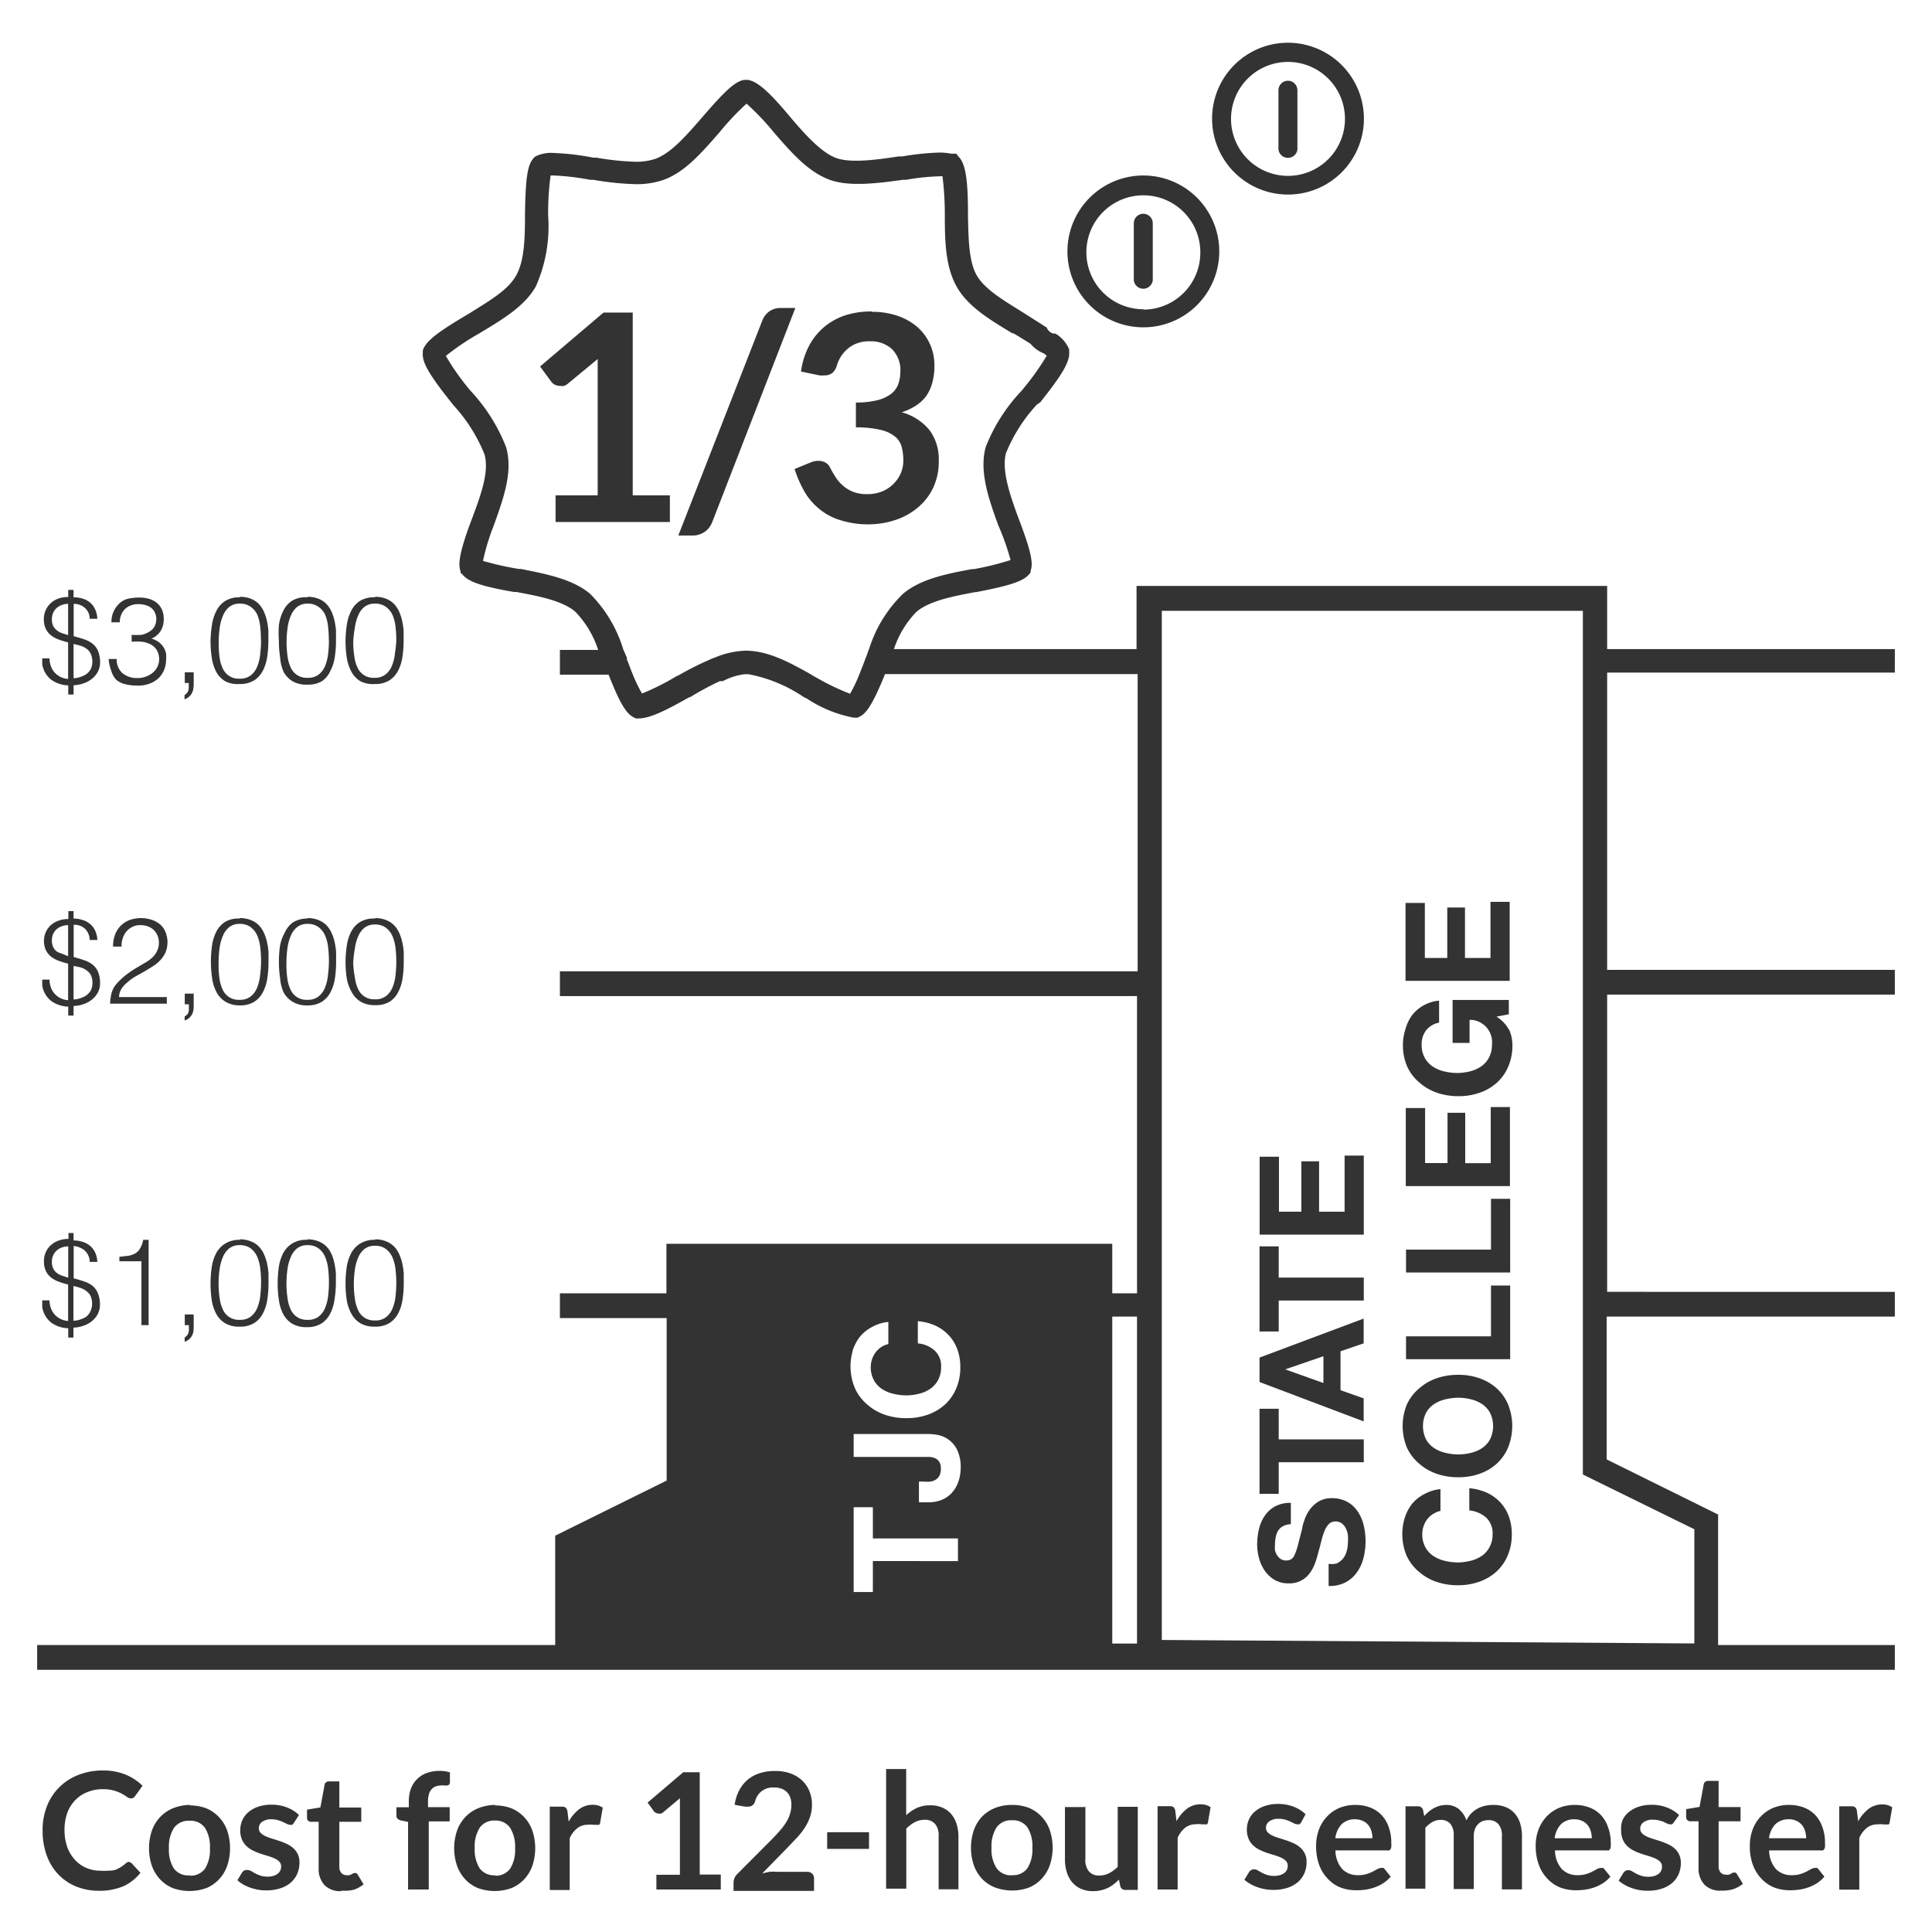 <svg xmlns="http://www.w3.org/2000/svg" width="156" height="156" viewBox="0 0 156 156" preserveAspectRatio="xMinYMid" aria-hidden="true"><path d="M5.94,56.08H5.51V55.34a2.47,2.47,0,0,1-1.38-.46,2,2,0,0,1-.72-1.24V53.16H4a1.78,1.78,0,0,0,.11.63,1.56,1.56,0,0,0,.3.51,1.61,1.61,0,0,0,.48.36,1.56,1.56,0,0,0,.61.16V51.87a6.87,6.87,0,0,1-.76-0.23,2.23,2.23,0,0,1-.62-0.34,1.5,1.5,0,0,1-.42-0.52A1.78,1.78,0,0,1,3.54,50a1.73,1.73,0,0,1,.16-0.75,1.71,1.71,0,0,1,.42-0.57,1.87,1.87,0,0,1,.63-0.36,2.13,2.13,0,0,1,.76-0.11V47.63H5.94v0.6a2.38,2.38,0,0,1,.75.11,1.73,1.73,0,0,1,.6.33,1.57,1.57,0,0,1,.4.55,2,2,0,0,1,.17.74H7.24a1.13,1.13,0,0,0-.1-0.49,1.18,1.18,0,0,0-.27-0.37,1.26,1.26,0,0,0-.4-0.25,1.37,1.37,0,0,0-.52-0.09v2.61c0.32,0.08.61,0.17,0.87,0.26a2.18,2.18,0,0,1,.67.36,1.5,1.5,0,0,1,.43.58,2.37,2.37,0,0,1,.16.91,1.57,1.57,0,0,1-.19.78,1.87,1.87,0,0,1-.49.57,2.22,2.22,0,0,1-.69.36,2.62,2.62,0,0,1-.77.14v0.76ZM5.5,48.76a1.48,1.48,0,0,0-.51.09,1.3,1.3,0,0,0-.42.25,1.15,1.15,0,0,0-.28.39,1.19,1.19,0,0,0-.1.5,1.25,1.25,0,0,0,.1.54,1,1,0,0,0,.28.35,1.52,1.52,0,0,0,.42.24L5.5,51.28V48.76Zm0.44,6a1.53,1.53,0,0,0,.57-0.11A1.56,1.56,0,0,0,7,54.41,1.34,1.34,0,0,0,7.34,54a1.53,1.53,0,0,0,0-1.18A1.09,1.09,0,0,0,7,52.39a1.61,1.61,0,0,0-.47-0.24A5.89,5.89,0,0,0,5.94,52v2.82Zm4.68-3.5a5.58,5.58,0,0,0,.8,0A1.74,1.74,0,0,0,12.06,51a1.1,1.1,0,0,0,.41-0.4A1.31,1.31,0,0,0,12.62,50a1.21,1.21,0,0,0-.12-0.55,1.06,1.06,0,0,0-.31-0.38,1.36,1.36,0,0,0-.47-0.22,2.3,2.3,0,0,0-.57-0.07,1.61,1.61,0,0,0-.6.11,1.33,1.33,0,0,0-.47.3,1.42,1.42,0,0,0-.3.47,1.58,1.58,0,0,0-.11.59H9a2,2,0,0,1,.67-1.55,1.53,1.53,0,0,1,.74-0.37,4.17,4.17,0,0,1,.83-0.08,2.77,2.77,0,0,1,.78.1,1.78,1.78,0,0,1,.62.31,1.52,1.52,0,0,1,.42.53,1.72,1.72,0,0,1,.16.76,1.76,1.76,0,0,1-.25,1,1.56,1.56,0,0,1-.74.61,1.9,1.9,0,0,1,.62.31,1.57,1.57,0,0,1,.37.42,1.5,1.5,0,0,1,.19.49,2.57,2.57,0,0,1,0,.49,2.19,2.19,0,0,1-.15.8,2,2,0,0,1-.43.66,2.11,2.11,0,0,1-.7.45,2.61,2.61,0,0,1-1,.18,4.43,4.43,0,0,1-1-.11,1.77,1.77,0,0,1-.74-0.36A1.68,1.68,0,0,1,9,54.21a3.63,3.63,0,0,1-.23-1H9.42a1.49,1.49,0,0,0,.45,1.13,1.84,1.84,0,0,0,1.25.41,1.87,1.87,0,0,0,.72-0.14,1.72,1.72,0,0,0,.55-0.34,1.48,1.48,0,0,0,.35-0.5,1.37,1.37,0,0,0,.11-0.59,1.41,1.41,0,0,0-.2-0.7,1.27,1.27,0,0,0-.47-0.44,2.05,2.05,0,0,0-.7-0.22,4.39,4.39,0,0,0-.85,0V51.3Zm5,4.14a1.1,1.1,0,0,1-.21.7,1,1,0,0,1-.51.36V56.13a1,1,0,0,0,.23-0.22,0.7,0.7,0,0,0,.11-0.43V55.15H14.92V54.29h0.72v1.16Zm3.74-7.21a2.34,2.34,0,0,1,.88.15,1.86,1.86,0,0,1,.64.41,2.16,2.16,0,0,1,.42.62,3.69,3.69,0,0,1,.25.75,5.56,5.56,0,0,1,.12.81v0.82a8.56,8.56,0,0,1-.1,1.32,3.44,3.44,0,0,1-.36,1.11,2,2,0,0,1-.71.77,2.16,2.16,0,0,1-1.17.28A2.19,2.19,0,0,1,18.17,55a2,2,0,0,1-.72-0.77,3.48,3.48,0,0,1-.35-1.13,9,9,0,0,1-.1-1.35,9.21,9.21,0,0,1,.11-1.25,3.57,3.57,0,0,1,.34-1.13,2.05,2.05,0,0,1,.71-0.83A2.16,2.16,0,0,1,19.37,48.23Zm1.71,3.51a9.32,9.32,0,0,0-.06-1.1,3.35,3.35,0,0,0-.25-1A1.68,1.68,0,0,0,20.25,49a1.44,1.44,0,0,0-.89-0.26,1.33,1.33,0,0,0-.84.26,1.74,1.74,0,0,0-.51.7,3.7,3.7,0,0,0-.27,1,8.46,8.46,0,0,0-.08,1.12A8,8,0,0,0,17.72,53,3,3,0,0,0,18,54a1.4,1.4,0,0,0,1.35.8,1.38,1.38,0,0,0,.9-0.27,1.74,1.74,0,0,0,.52-0.71,3.59,3.59,0,0,0,.24-1A9.82,9.82,0,0,0,21.08,51.74Zm3.75-3.51a2.34,2.34,0,0,1,.88.15,1.86,1.86,0,0,1,.64.41,2.16,2.16,0,0,1,.42.62,3.69,3.69,0,0,1,.25.75,5.56,5.56,0,0,1,.12.81q0,0.42,0,.82a8.56,8.56,0,0,1-.1,1.32,3.44,3.44,0,0,1-.36,1.11A2,2,0,0,1,26,55a2.16,2.16,0,0,1-1.17.28A2.19,2.19,0,0,1,23.61,55a2,2,0,0,1-.72-0.77,3.48,3.48,0,0,1-.27-1.13,9,9,0,0,1-.1-1.35,9.21,9.21,0,0,1,0-1.27,3.57,3.57,0,0,1,.34-1.13,2.05,2.05,0,0,1,.7-0.83A2.16,2.16,0,0,1,24.83,48.23Zm1.73,3.51a9.32,9.32,0,0,0-.06-1.1,3.35,3.35,0,0,0-.25-1A1.68,1.68,0,0,0,25.72,49a1.44,1.44,0,0,0-.89-0.26A1.33,1.33,0,0,0,24,49a1.74,1.74,0,0,0-.51.7,3.7,3.7,0,0,0-.27,1,8.46,8.46,0,0,0-.08,1.12A8,8,0,0,0,23.22,53a3,3,0,0,0,.27.93,1.4,1.4,0,0,0,1.35.8,1.38,1.38,0,0,0,.9-0.27,1.74,1.74,0,0,0,.52-0.71,3.59,3.59,0,0,0,.24-1A9.82,9.82,0,0,0,26.56,51.74Zm3.73-3.51a2.34,2.34,0,0,1,.88.15,1.86,1.86,0,0,1,.64.41,2.16,2.16,0,0,1,.42.62,3.69,3.69,0,0,1,.25.75,5.56,5.56,0,0,1,.12.81v0.82a8.56,8.56,0,0,1-.1,1.32,3.44,3.44,0,0,1-.36,1.11,2,2,0,0,1-.71.77,2.16,2.16,0,0,1-1.17.28A2.19,2.19,0,0,1,29.09,55a2,2,0,0,1-.72-0.77A3.48,3.48,0,0,1,28,53.09a9,9,0,0,1-.1-1.35A9.21,9.21,0,0,1,28,50.49a3.57,3.57,0,0,1,.34-1.13,2.05,2.05,0,0,1,.71-0.83A2.16,2.16,0,0,1,30.29,48.23ZM32,51.74a9.32,9.32,0,0,0-.06-1.1,3.35,3.35,0,0,0-.25-1A1.68,1.68,0,0,0,31.16,49a1.44,1.44,0,0,0-.89-0.26,1.33,1.33,0,0,0-.84.26,1.74,1.74,0,0,0-.51.7,3.7,3.7,0,0,0-.27,1,8.46,8.46,0,0,0-.13,1.15A8,8,0,0,0,28.61,53a3,3,0,0,0,.27.93,1.4,1.4,0,0,0,1.35.8,1.38,1.38,0,0,0,.9-0.27,1.74,1.74,0,0,0,.52-0.71,3.59,3.59,0,0,0,.24-1A9.81,9.81,0,0,0,32,51.74ZM5.94,82H5.51V81.28a2.47,2.47,0,0,1-1.38-.46,2,2,0,0,1-.72-1.24V79.1H4a1.78,1.78,0,0,0,.11.63,1.56,1.56,0,0,0,.3.51,1.61,1.61,0,0,0,.48.36,1.56,1.56,0,0,0,.61.16V77.81a6.87,6.87,0,0,1-.76-0.23,2.23,2.23,0,0,1-.62-0.34,1.48,1.48,0,0,1-.42-0.53A1.77,1.77,0,0,1,3.55,76a1.71,1.71,0,0,1,.58-1.32,1.86,1.86,0,0,1,.63-0.35,2.11,2.11,0,0,1,.76-0.12V73.57H5.94v0.6a2.37,2.37,0,0,1,.75.12,1.72,1.72,0,0,1,.6.33,1.56,1.56,0,0,1,.4.54,2,2,0,0,1,.17.74H7.24a1.13,1.13,0,0,0-.1-0.49A1.19,1.19,0,0,0,6.87,75a1.25,1.25,0,0,0-.4-0.25,1.36,1.36,0,0,0-.52-0.08v2.61c0.32,0.08.61,0.17,0.87,0.26a2.18,2.18,0,0,1,.67.36,1.5,1.5,0,0,1,.43.58,2.37,2.37,0,0,1,.16.91,1.57,1.57,0,0,1-.19.77,1.87,1.87,0,0,1-.49.57,2.22,2.22,0,0,1-.69.36,2.62,2.62,0,0,1-.77.14V82ZM5.5,74.7a1.47,1.47,0,0,0-.51.09,1.28,1.28,0,0,0-.42.24,1.16,1.16,0,0,0-.28.39,1.19,1.19,0,0,0-.1.5,1.25,1.25,0,0,0,.1.54,1,1,0,0,0,.28.36A1.51,1.51,0,0,0,5,77L5.5,77.21V74.7Zm0.44,6a1.53,1.53,0,0,0,.57-0.11A1.56,1.56,0,0,0,7,80.35a1.34,1.34,0,0,0,.35-0.41,1.53,1.53,0,0,0,0-1.18A1.09,1.09,0,0,0,7,78.36a1.61,1.61,0,0,0-.47-0.24A5.89,5.89,0,0,0,5.94,78v2.78Zm3.19-4.31a2.6,2.6,0,0,1,.16-0.92,2,2,0,0,1,1.17-1.18,2.79,2.79,0,0,1,1.85,0,2,2,0,0,1,.67.4,1.66,1.66,0,0,1,.4.61,2.18,2.18,0,0,1,0,1.56,2.26,2.26,0,0,1-.4.63,3.16,3.16,0,0,1-.57.49l-0.66.41-0.66.37a4.4,4.4,0,0,0-.58.37l-0.32.27a2.28,2.28,0,0,0-.28.3,1.48,1.48,0,0,0-.21.36,1.36,1.36,0,0,0-.09.45h3.86v0.53H8.89A4.16,4.16,0,0,1,9,80.21a1.88,1.88,0,0,1,.43-0.79,5.19,5.19,0,0,1,.76-0.71,8.25,8.25,0,0,1,.76-0.52l0.71-.42a3.55,3.55,0,0,0,.59-0.41,1.75,1.75,0,0,0,.4-0.51,1.5,1.5,0,0,0,.18-0.73,1.46,1.46,0,0,0-.12-0.6,1.33,1.33,0,0,0-.32-0.45,1.35,1.35,0,0,0-.48-0.28,1.85,1.85,0,0,0-.6-0.09,1.35,1.35,0,0,0-.62.14,1.56,1.56,0,0,0-.48.37,1.68,1.68,0,0,0-.3.55,1.73,1.73,0,0,0-.09.67H9.13Zm6.5,4.95a1.1,1.1,0,0,1-.21.7,1,1,0,0,1-.51.36V82.07a1,1,0,0,0,.23-0.18,0.7,0.7,0,0,0,.11-0.43V81.09H14.92V80.23h0.72v1.16Zm3.74-7.21a2.33,2.33,0,0,1,.88.16,1.85,1.85,0,0,1,.64.41,2.15,2.15,0,0,1,.42.62,3.71,3.71,0,0,1,.25.75,5.57,5.57,0,0,1,.12.81v0.82a8.56,8.56,0,0,1-.1,1.32,3.43,3.43,0,0,1-.36,1.11,2,2,0,0,1-.71.77,2.16,2.16,0,0,1-1.17.28,2.19,2.19,0,0,1-1.14-.3,2,2,0,0,1-.72-0.77A3.48,3.48,0,0,1,17.13,79a9,9,0,0,1-.1-1.35,9.22,9.22,0,0,1,.09-1.29,3.57,3.57,0,0,1,.34-1.12,2.05,2.05,0,0,1,.71-0.8A2.16,2.16,0,0,1,19.37,74.17Zm1.71,3.51a9.32,9.32,0,0,0-.06-1.1,3.34,3.34,0,0,0-.25-1,1.68,1.68,0,0,0-.53-0.68,1.44,1.44,0,0,0-.89-0.26,1.33,1.33,0,0,0-.84.26,1.74,1.74,0,0,0-.51.7,3.7,3.7,0,0,0-.27,1,8.45,8.45,0,0,0-.08,1.12A8,8,0,0,0,17.72,79a3,3,0,0,0,.27.93,1.4,1.4,0,0,0,1.35.8,1.38,1.38,0,0,0,.9-0.27,1.74,1.74,0,0,0,.52-0.71,3.59,3.59,0,0,0,.24-1A9.82,9.82,0,0,0,21.08,77.69Zm3.75-3.51a2.33,2.33,0,0,1,.88.16,1.85,1.85,0,0,1,.64.41,2.15,2.15,0,0,1,.42.62,3.71,3.71,0,0,1,.25.75,5.57,5.57,0,0,1,.12.81q0,0.42,0,.82a8.56,8.56,0,0,1-.1,1.32,3.43,3.43,0,0,1-.36,1.11,2,2,0,0,1-.71.77,2.16,2.16,0,0,1-1.17.28,2.19,2.19,0,0,1-1.19-.3,2,2,0,0,1-.72-0.77,3.48,3.48,0,0,1-.27-1.1,9,9,0,0,1-.1-1.35,9.22,9.22,0,0,1,.09-1.29A3.57,3.57,0,0,1,23,75.29a2.05,2.05,0,0,1,.65-0.81A2.16,2.16,0,0,1,24.83,74.17Zm1.73,3.51a9.32,9.32,0,0,0-.06-1.1,3.34,3.34,0,0,0-.25-1,1.68,1.68,0,0,0-.53-0.68,1.44,1.44,0,0,0-.89-0.26,1.33,1.33,0,0,0-.84.26,1.74,1.74,0,0,0-.51.7,3.7,3.7,0,0,0-.27,1,8.45,8.45,0,0,0-.08,1.12A8,8,0,0,0,23.2,79a3,3,0,0,0,.27.93,1.4,1.4,0,0,0,1.35.8,1.38,1.38,0,0,0,.9-0.27,1.74,1.74,0,0,0,.52-0.71,3.59,3.59,0,0,0,.24-1A9.82,9.82,0,0,0,26.56,77.69Zm3.73-3.51a2.33,2.33,0,0,1,.88.16,1.85,1.85,0,0,1,.64.41,2.15,2.15,0,0,1,.42.62,3.71,3.71,0,0,1,.25.75,5.57,5.57,0,0,1,.12.81v0.82a8.56,8.56,0,0,1-.1,1.32,3.43,3.43,0,0,1-.36,1.11,2,2,0,0,1-.67.75,2.16,2.16,0,0,1-1.17.28,2.19,2.19,0,0,1-1.18-.28,2,2,0,0,1-.72-0.77A3.48,3.48,0,0,1,28,79a9,9,0,0,1-.1-1.35A9.22,9.22,0,0,1,28,76.38a3.57,3.57,0,0,1,.34-1.12,2.05,2.05,0,0,1,.71-0.8A2.16,2.16,0,0,1,30.29,74.17ZM32,77.69a9.32,9.32,0,0,0-.06-1.1,3.34,3.34,0,0,0-.25-1,1.68,1.68,0,0,0-.53-0.68,1.44,1.44,0,0,0-.89-0.26,1.33,1.33,0,0,0-.84.26,1.74,1.74,0,0,0-.51.7,3.7,3.7,0,0,0-.27,1,8.45,8.45,0,0,0-.13,1.15,8,8,0,0,0,.14,1.2,3,3,0,0,0,.27.93,1.4,1.4,0,0,0,1.35.8,1.38,1.38,0,0,0,.9-0.27,1.74,1.74,0,0,0,.52-0.71,3.59,3.59,0,0,0,.24-1A9.81,9.81,0,0,0,32,77.69ZM5.94,108H5.51v-0.75a2.47,2.47,0,0,1-1.38-.46,2,2,0,0,1-.72-1.24V105H4a1.78,1.78,0,0,0,.11.63,1.56,1.56,0,0,0,.3.51,1.61,1.61,0,0,0,.48.36,1.56,1.56,0,0,0,.61.16v-2.94a6.87,6.87,0,0,1-.76-0.23,2.23,2.23,0,0,1-.62-0.34,1.48,1.48,0,0,1-.42-0.53,1.77,1.77,0,0,1-.15-0.78,1.71,1.71,0,0,1,.59-1.33,1.86,1.86,0,0,1,.63-0.35,2.11,2.11,0,0,1,.76-0.12V99.56H5.94v0.6a2.37,2.37,0,0,1,.75.12,1.72,1.72,0,0,1,.6.33,1.56,1.56,0,0,1,.4.54,2,2,0,0,1,.17.74H7.24a1.13,1.13,0,0,0-.1-0.49A1.19,1.19,0,0,0,6.87,101a1.25,1.25,0,0,0-.4-0.25,1.36,1.36,0,0,0-.52-0.14v2.61c0.32,0.08.61,0.17,0.87,0.26a2.18,2.18,0,0,1,.67.36,1.5,1.5,0,0,1,.42.6,2.37,2.37,0,0,1,.16.91,1.57,1.57,0,0,1-.19.78,1.87,1.87,0,0,1-.49.57,2.22,2.22,0,0,1-.69.36,2.62,2.62,0,0,1-.77.14V108h0ZM5.5,100.64a1.47,1.47,0,0,0-.51.09,1.28,1.28,0,0,0-.42.25,1.16,1.16,0,0,0-.28.39,1.19,1.19,0,0,0-.1.5,1.25,1.25,0,0,0,.1.54,1,1,0,0,0,.28.36A1.51,1.51,0,0,0,5,103l0.51,0.17v-2.52Zm0.44,6a1.53,1.53,0,0,0,.57-0.11A1.56,1.56,0,0,0,7,106.29a1.34,1.34,0,0,0,.32-0.45,1.53,1.53,0,0,0,0-1.18A1.09,1.09,0,0,0,7,104.27,1.61,1.61,0,0,0,6.52,104a5.89,5.89,0,0,0-.59-0.16v2.82h0Zm5.48-4.8H9.64v-0.36l0.71-.08a1.62,1.62,0,0,0,.56-0.19,1.15,1.15,0,0,0,.4-0.4,2,2,0,0,0,.25-0.7H12V107H11.42v-5.14Zm4.21,5.44a1.1,1.1,0,0,1-.21.7,1,1,0,0,1-.51.36V108a1,1,0,0,0,.23-0.22,0.7,0.7,0,0,0,.11-0.43V107H14.92v-0.86h0.72v1.16h0Zm3.74-7.21a2.33,2.33,0,0,1,.88.16,1.85,1.85,0,0,1,.64.41,2.15,2.15,0,0,1,.42.62,3.71,3.71,0,0,1,.25.75,5.57,5.57,0,0,1,.12.81v0.82a8.56,8.56,0,0,1-.1,1.32,3.44,3.44,0,0,1-.36,1.11,2,2,0,0,1-.71.77,2.16,2.16,0,0,1-1.17.28,2.19,2.19,0,0,1-1.17-.28,2,2,0,0,1-.72-0.77A3.48,3.48,0,0,1,17.1,105a9,9,0,0,1-.1-1.35,9.22,9.22,0,0,1,.09-1.29,3.57,3.57,0,0,1,.34-1.12,2.05,2.05,0,0,1,.71-0.8A2.16,2.16,0,0,1,19.37,100.11Zm1.71,3.51a9.32,9.32,0,0,0-.06-1.1,3.34,3.34,0,0,0-.25-1,1.68,1.68,0,0,0-.53-0.68,1.44,1.44,0,0,0-.89-0.26,1.33,1.33,0,0,0-.84.26,1.74,1.74,0,0,0-.51.7,3.7,3.7,0,0,0-.27,1,8.45,8.45,0,0,0-.08,1.12,8,8,0,0,0,.09,1.22,3,3,0,0,0,.27.93,1.4,1.4,0,0,0,1.35.8,1.38,1.38,0,0,0,.9-0.27,1.74,1.74,0,0,0,.52-0.71,3.59,3.59,0,0,0,.24-1A9.82,9.82,0,0,0,21.08,103.63Zm3.75-3.51a2.33,2.33,0,0,1,.88.16,1.85,1.85,0,0,1,.64.41,2.15,2.15,0,0,1,.42.62A3.71,3.71,0,0,1,27,102a5.57,5.57,0,0,1,.12.81q0,0.42,0,.82A8.56,8.56,0,0,1,27,105a3.44,3.44,0,0,1-.36,1.11,2,2,0,0,1-.71.77,2.16,2.16,0,0,1-1.17.28,2.19,2.19,0,0,1-1.17-.28,2,2,0,0,1-.72-0.77,3.48,3.48,0,0,1-.35-1.13,9,9,0,0,1-.1-1.35,9.22,9.22,0,0,1,.09-1.29,3.57,3.57,0,0,1,.34-1.12,2.05,2.05,0,0,1,.72-0.8A2.16,2.16,0,0,1,24.83,100.11Zm1.73,3.51a9.32,9.32,0,0,0-.06-1.1,3.34,3.34,0,0,0-.25-1,1.68,1.68,0,0,0-.53-0.68,1.44,1.44,0,0,0-.89-0.26,1.33,1.33,0,0,0-.84.26,1.74,1.74,0,0,0-.51.7,3.7,3.7,0,0,0-.27,1,8.45,8.45,0,0,0-.08,1.12,8,8,0,0,0,.09,1.22,3,3,0,0,0,.27.93,1.4,1.4,0,0,0,1.35.8,1.38,1.38,0,0,0,.9-0.27,1.74,1.74,0,0,0,.52-0.71,3.59,3.59,0,0,0,.24-1A9.82,9.82,0,0,0,26.56,103.63Zm3.73-3.51a2.33,2.33,0,0,1,.88.16,1.85,1.85,0,0,1,.64.41,2.15,2.15,0,0,1,.42.62,3.71,3.71,0,0,1,.25.75,5.57,5.57,0,0,1,.12.81v0.82a8.56,8.56,0,0,1-.1,1.32,3.44,3.44,0,0,1-.36,1.11,2,2,0,0,1-.71.77,2.16,2.16,0,0,1-1.17.28,2.19,2.19,0,0,1-1.17-.28,2,2,0,0,1-.72-0.77A3.48,3.48,0,0,1,28,105a9,9,0,0,1-.1-1.35,9.22,9.22,0,0,1,.09-1.29,3.57,3.57,0,0,1,.34-1.12,2.05,2.05,0,0,1,.71-0.8A2.16,2.16,0,0,1,30.29,100.11ZM32,103.63a9.32,9.32,0,0,0-.06-1.1,3.34,3.34,0,0,0-.25-1,1.68,1.68,0,0,0-.53-0.68,1.44,1.44,0,0,0-.89-0.26,1.33,1.33,0,0,0-.84.26,1.74,1.74,0,0,0-.51.7,3.7,3.7,0,0,0-.27,1,8.45,8.45,0,0,0-.08,1.12,8,8,0,0,0,.09,1.22,3,3,0,0,0,.27.93,1.4,1.4,0,0,0,1.35.8,1.38,1.38,0,0,0,.9-0.27,1.74,1.74,0,0,0,.52-0.71,3.59,3.59,0,0,0,.24-1A9.81,9.81,0,0,0,32,103.63ZM92.32,17.26a0.77,0.77,0,0,0-.77.77v4.6a0.77,0.77,0,0,0,1.53,0V18A0.77,0.77,0,0,0,92.32,17.26ZM104,6.52a0.77,0.77,0,0,0-.77.77v4.6a0.77,0.77,0,1,0,1.53,0h0V7.3A0.77,0.77,0,0,0,104,6.52h0ZM92.32,14.17a6.13,6.13,0,1,0,6.13,6.13A6.13,6.13,0,0,0,92.32,14.17Zm0,10.8a4.6,4.6,0,1,1,4.6-4.6A4.6,4.6,0,0,1,92.32,25ZM104,3.45a6.13,6.13,0,1,0,6.13,6.13h0A6.14,6.14,0,0,0,104,3.45Zm0,10.75a4.6,4.6,0,1,1,4.6-4.6,4.6,4.6,0,0,1-4.6,4.6v0Zm4,112a1.34,1.34,0,0,0,.48-0.4,1.77,1.77,0,0,0,.27-0.6,2.83,2.83,0,0,0,.09-0.71,3.64,3.64,0,0,0,0-.53,1.85,1.85,0,0,0-.16-0.53,1.16,1.16,0,0,0-.32-0.41,0.81,0.81,0,0,0-.52-0.17,0.74,0.74,0,0,0-.55.22,1.73,1.73,0,0,0-.35.57,5.83,5.83,0,0,0-.25.8q-0.11.45-.24,0.9a8.12,8.12,0,0,1-.28.92,3.17,3.17,0,0,1-.44.8,2,2,0,0,1-1.66.79,2.21,2.21,0,0,1-1.13-.27,2.51,2.51,0,0,1-.8-0.73,3.18,3.18,0,0,1-.47-1,4.33,4.33,0,0,1-.16-1.13,5.37,5.37,0,0,1,.15-1.27,3.16,3.16,0,0,1,.48-1.08,2.4,2.4,0,0,1,.84-0.75,2.59,2.59,0,0,1,1.25-.27v1.72a1.5,1.5,0,0,0-.63.16,1,1,0,0,0-.39.36,1.51,1.51,0,0,0-.2.51,3.15,3.15,0,0,0-.06.63,2.15,2.15,0,0,0,0,.45,1.19,1.19,0,0,0,.17.4,1,1,0,0,0,.29.3,0.8,0.8,0,0,0,.45.12,0.76,0.76,0,0,0,.4-0.1,0.84,0.84,0,0,0,.28-0.37,4.76,4.76,0,0,0,.26-0.77l0.33-1.28a3.35,3.35,0,0,1,.17-0.66,3.14,3.14,0,0,1,.39-0.83,2.48,2.48,0,0,1,.73-0.72,2.05,2.05,0,0,1,1.16-.3,2.56,2.56,0,0,1,1.07.23,2.32,2.32,0,0,1,.85.67,3.19,3.19,0,0,1,.56,1.1,5.19,5.19,0,0,1,.2,1.51,5.29,5.29,0,0,1-.17,1.34,3.38,3.38,0,0,1-.54,1.16,2.62,2.62,0,0,1-.93.8,2.77,2.77,0,0,1-1.34.28v-1.79A1.54,1.54,0,0,0,108,126.22Zm-4.75-5.58h-1.55v-6.87h1.55v2.47h6.87v1.85h-6.87v2.55Zm-1.55-11,8.41-3.15v2l-1.87.64v3.14l1.87,0.66v1.86l-8.41-3.18v-1.93Zm5.16-.11-3.08,1.06h0l3.08,1.1v-2.16Zm-3.61-2h-1.55v-6.87h1.55v2.52h6.87v1.85h-6.87v2.5ZM101.72,93.4h1.55v4.44h1.81V93.77h1.43v4.07h2.06V93.31h1.55v6.38h-8.41V93.4h0Zm14,28.84a1.86,1.86,0,0,0-.46.41,2,2,0,0,0-.42,1.22,2.17,2.17,0,0,0,.25,1.06,2,2,0,0,0,.65.71,2.83,2.83,0,0,0,.92.39,4.6,4.6,0,0,0,1.07.13,4.28,4.28,0,0,0,1-.13,2.76,2.76,0,0,0,.9-0.39,2,2,0,0,0,.64-0.71,2.16,2.16,0,0,0,.25-1.06,1.71,1.71,0,0,0-.52-1.33,2.39,2.39,0,0,0-1.36-.58v-1.79a4.27,4.27,0,0,1,1.42.36,3.44,3.44,0,0,1,1.08.78,3.29,3.29,0,0,1,.69,1.13,4.14,4.14,0,0,1,.24,1.42,4.3,4.3,0,0,1-.33,1.74,3.7,3.7,0,0,1-.92,1.31,4.08,4.08,0,0,1-1.38.81,5.07,5.07,0,0,1-1.72.28,5.25,5.25,0,0,1-1.75-.28,4.19,4.19,0,0,1-1.4-.81,3.71,3.71,0,0,1-1-1.31,4.51,4.51,0,0,1-.14-3.05,3.57,3.57,0,0,1,.58-1.11,3.15,3.15,0,0,1,1-.8,3.37,3.37,0,0,1,1.3-.4V122A1.53,1.53,0,0,0,115.74,122.24ZM116,119a4.18,4.18,0,0,1-1.4-.81,3.72,3.72,0,0,1-1-1.31,4.59,4.59,0,0,1,0-3.48,3.74,3.74,0,0,1,1-1.3,4.22,4.22,0,0,1,1.4-.81,5.27,5.27,0,0,1,1.75-.28,5.09,5.09,0,0,1,1.72.28,4.11,4.11,0,0,1,1.38.81,3.73,3.73,0,0,1,.92,1.3,4.67,4.67,0,0,1,0,3.48,3.71,3.71,0,0,1-.92,1.31,4.08,4.08,0,0,1-1.38.81,5,5,0,0,1-1.72.28A5.22,5.22,0,0,1,116,119Zm2.78-1.69a2.78,2.78,0,0,0,.9-0.39,2,2,0,0,0,.64-0.71,2.44,2.44,0,0,0,0-2.12,2,2,0,0,0-.64-0.71,2.76,2.76,0,0,0-.9-0.39,4.28,4.28,0,0,0-1-.13,4.6,4.6,0,0,0-1.07.13,2.83,2.83,0,0,0-.92.39,2,2,0,0,0-.65.71,2.44,2.44,0,0,0,0,2.12,2,2,0,0,0,.65.71,2.85,2.85,0,0,0,.92.39,4.59,4.59,0,0,0,1.07.13,4.28,4.28,0,0,0,1-.13h0Zm-5.26-9.41h6.87v-4.1h1.55v5.95h-8.41v-1.85h0Zm0-7h6.87v-4.1h1.55v5.95h-8.41v-1.85h0Zm0-11.43h1.55v4.44h1.81V89.85h1.43v4.07h2.06V89.39h1.55v6.38h-8.41V89.48h0Zm8.34-6.32a3.09,3.09,0,0,1,.26,1.22,4.31,4.31,0,0,1-.33,1.74,3.73,3.73,0,0,1-.92,1.31,4.11,4.11,0,0,1-1.38.81,5.07,5.07,0,0,1-1.72.28,5.25,5.25,0,0,1-1.75-.28,4.22,4.22,0,0,1-1.4-.81,3.74,3.74,0,0,1-1-1.31,4.24,4.24,0,0,1-.34-1.74,4.09,4.09,0,0,1,.2-1.26A3.55,3.55,0,0,1,114,82a3.09,3.09,0,0,1,2.2-1.2v1.77a1.77,1.77,0,0,0-1.06.64,1.85,1.85,0,0,0-.35,1.14,2.17,2.17,0,0,0,.25,1.06,2,2,0,0,0,.65.71,2.85,2.85,0,0,0,.92.39,4.6,4.6,0,0,0,1.07.13,4.28,4.28,0,0,0,1-.13,2.78,2.78,0,0,0,.9-0.39,2,2,0,0,0,.64-0.71,2.16,2.16,0,0,0,.25-1.06,1.81,1.81,0,0,0-1.64-2h-0.17v1.86h-1.37V80.74h4.54V81.9l-1,.19A2.77,2.77,0,0,1,121.85,83.16ZM113.5,72.91h1.55v4.44h1.81V73.28h1.43v4.07h2.06V72.82h1.55V79.2h-8.41V72.91h0ZM153,54.41v-2H129.77v-5.1h-38v5.1H72.18A7.85,7.85,0,0,1,74,49.4c1.06-.89,2.94-1.25,4.74-1.59h0.09c2.51-.49,3.8-0.83,4.3-1.48l0.09-.12,0-.14c0.2-.55.11-1.39-1-4.28-0.64-1.75-1.35-3.74-1-5.18a13,13,0,0,1,2.49-3.93L84,32.48c1.68-2.13,2.41-3.23,2.33-4.09V28.21a2.76,2.76,0,0,0-1-1.21l-0.12-.07-0.18,0a0.91,0.91,0,0,1-.44-0.33l-0.07-.15-0.14-.09-1.57-1-0.11-.07c-1.61-1-3.13-1.89-3.8-3s-0.7-2.94-.74-4.82V17.28c0-2.53-.16-3.93-0.68-4.54l-0.27-.33H76.8a4.76,4.76,0,0,0-1-.09,21,21,0,0,0-2.94.31H72.55c-1.72.27-3.84,0.55-5,.14S65.12,11,63.86,9.51c-1.67-2-2.66-2.94-3.48-3.06H60.1c-0.72.11-1.51,0.82-3.46,3.09-1.26,1.44-2.44,2.81-3.71,3.28a4.76,4.76,0,0,1-1.64.24,21.71,21.71,0,0,1-3.13-.33H47.91a20.75,20.75,0,0,0-3.22-.38,2.86,2.86,0,0,0-1.39.25l-0.14.08-0.1.12c-0.47.54-.63,1.6-0.67,4.55v0.09c0,1.89-.06,3.68-0.74,4.85s-2.14,2-3.73,3l-0.2.12c-2.24,1.33-3.34,2.1-3.58,2.89v0.2c-0.07.78,0.54,1.81,2.5,4.25a13.07,13.07,0,0,1,2.48,3.93c0.39,1.39-.27,3.23-1,5.18-1.06,2.77-1.14,3.75-.93,4.27v0.13l0.14,0.11c0.47,0.62,1.67,1,4.18,1.43h0.19c1.82,0.34,3.69.7,4.74,1.58a8,8,0,0,1,1.86,3.1H45.21v2h3.93c0.8,2,1.33,3.08,2,3.43l0.2,0.1h0.22c0.9,0,2.19-.63,4.09-1.71h0.06A24.67,24.67,0,0,1,58.12,55h0.24a5.2,5.2,0,0,1,1.76-.56h0.32a11.87,11.87,0,0,1,4.45,1.84l0.27,0.13a10.25,10.25,0,0,0,3.78,1.54h0.31l0.21-.11c0.4-.22.91-0.69,2-3.41h20.4v24H45.21v2h46.6v24h-2v-4h-36v4H45.21v2h8.62v13.12l-9,4.45v8.83H3v2H153v-2H138.73V122.29l-9-4.45V106.31H153v-2H129.77v-24H153v-2H129.77v-24H153Zm-82.84-2L70,52.88l-0.1.25c-0.19.51-.35,0.92-0.5,1.29a12,12,0,0,1-.76,1.6A19.63,19.63,0,0,1,66,54.76l-0.3-.17-0.3-.18c-1.77-1-3.45-1.87-5.19-1.87a6.87,6.87,0,0,0-2.5.56h0a1.82,1.82,0,0,0-.35.14A24.38,24.38,0,0,0,55,54.41l-0.27.15H54.69A19.89,19.89,0,0,1,51.84,56a12.63,12.63,0,0,1-.75-1.55c-0.2-.48-0.37-1-0.47-1.19V53.1l-0.29-.65a10.8,10.8,0,0,0-2.69-4.51c-1.42-1.19-3.54-1.59-5.58-2H41.89A24.53,24.53,0,0,1,39,45.29a17.67,17.67,0,0,1,.87-2.86c0.8-2.23,1.56-4.34,1-6.31A14.21,14.21,0,0,0,38,31.56a19.83,19.83,0,0,1-2-2.82,19.83,19.83,0,0,1,2.7-1.82l0.18-.11c1.81-1.09,3.5-2.12,4.38-3.67a11.92,11.92,0,0,0,1-5.74V17.33a22.41,22.41,0,0,1,.2-3.16h0.26a20.19,20.19,0,0,1,2.94.35h0.26a23,23,0,0,0,3.39.35,6.55,6.55,0,0,0,2.28-.35c1.72-.63,3.05-2.17,4.51-3.84a21.38,21.38,0,0,1,2.18-2.31,20.32,20.32,0,0,1,2.23,2.35c1.42,1.63,2.76,3.17,4.49,3.8,1.55,0.56,3.76.3,5.89,0h0.27a18,18,0,0,1,2.94-.29,24.65,24.65,0,0,1,.19,3.14V17.5c0,2.13.08,4.15,1,5.72s2.63,2.59,4.45,3.69l0.08,0c0.4,0.23.9,0.54,1.39,0.85a2.75,2.75,0,0,0,1.08.78l0.23,0.18a21,21,0,0,1-1.85,2.61l-0.16.2a14.1,14.1,0,0,0-2.91,4.54c-0.57,2,.27,4.31,1,6.33a20.22,20.22,0,0,1,1,2.82,22.84,22.84,0,0,1-2.94.73H78.5c-2.05.38-4.16,0.79-5.59,2A10.65,10.65,0,0,0,70.16,52.45Zm-1.31,56.64a3.57,3.57,0,0,1,.58-1.11,3.15,3.15,0,0,1,1-.8,3.37,3.37,0,0,1,1.3-.4v1.79a1.53,1.53,0,0,0-.54.22,1.86,1.86,0,0,0-.46.41,2,2,0,0,0-.42,1.22,2.17,2.17,0,0,0,.25,1.06,2,2,0,0,0,.65.71,2.83,2.83,0,0,0,.92.39,4.6,4.6,0,0,0,1.07.13,4.28,4.28,0,0,0,1-.13,2.76,2.76,0,0,0,.9-0.39,2,2,0,0,0,.64-0.71,2.16,2.16,0,0,0,.25-1.06,1.71,1.71,0,0,0-.52-1.33,2.38,2.38,0,0,0-1.36-.58v-1.79a4.27,4.27,0,0,1,1.42.36,3.44,3.44,0,0,1,1.08.78,3.29,3.29,0,0,1,.69,1.13,4.14,4.14,0,0,1,.24,1.42,4.3,4.3,0,0,1-.33,1.74,3.7,3.7,0,0,1-.92,1.31,4.08,4.08,0,0,1-1.38.81,5.08,5.08,0,0,1-1.72.28,5.25,5.25,0,0,1-1.75-.28,4.19,4.19,0,0,1-1.4-.81,3.71,3.71,0,0,1-1-1.31A4.51,4.51,0,0,1,68.85,109.09Zm8.5,17H70.48v2.5H68.93V121.7h1.55v2.52h6.87v1.85Zm0.06-6.5a2.56,2.56,0,0,1-.46.88,2.27,2.27,0,0,1-.8.63,2.7,2.7,0,0,1-1.19.24H74.2v-1.67h0.37a3.12,3.12,0,0,0,.57,0,1.19,1.19,0,0,0,.44-0.17,0.82,0.82,0,0,0,.28-0.32,1.17,1.17,0,0,0,.11-0.54,1,1,0,0,0-.13-0.57,0.75,0.75,0,0,0-.33-0.28,1.36,1.36,0,0,0-.45-0.11H68.93v-1.85h5.72a5.48,5.48,0,0,1,1,.06,2.22,2.22,0,0,1,1.64,1.23,3.27,3.27,0,0,1,.28,1.49A3.59,3.59,0,0,1,77.41,119.57Zm14.4,13.16h-2V106.31h2v26.42Zm45-9.23v9.22l-43-.28V49.32h34v69.74ZM44.86,40h3.4V30.19q0-.57,0-1.2l-2.42,2a0.85,0.85,0,0,1-.31.17,1.07,1.07,0,0,1-.31,0,0.91,0.91,0,0,1-.42-0.1,0.79,0.79,0,0,1-.28-0.23l-0.91-1.24,5.12-4.35h2.36V40h3v2.15H44.86V40Zm12.64,2.18a1.7,1.7,0,0,1-.27.46,1.59,1.59,0,0,1-.37.33,1.75,1.75,0,0,1-.44.2,1.56,1.56,0,0,1-.45.07H54.77l6.78-17.35a1.64,1.64,0,0,1,.57-0.75A1.51,1.51,0,0,1,63,24.87h1.22Zm12.9-17a6.26,6.26,0,0,1,2.1.33,4.79,4.79,0,0,1,1.6.92,4,4,0,0,1,1,1.38,4.12,4.12,0,0,1,.35,1.71,5,5,0,0,1-.18,1.41A3.3,3.3,0,0,1,74.77,32a3.18,3.18,0,0,1-.84.77,5.07,5.07,0,0,1-1.12.52,4.39,4.39,0,0,1,2.25,1.45,3.92,3.92,0,0,1,.74,2.45,5,5,0,0,1-.46,2.22A4.77,4.77,0,0,1,74.09,41a5.47,5.47,0,0,1-1.83,1,7.11,7.11,0,0,1-2.2.34A7.51,7.51,0,0,1,67.85,42a4.79,4.79,0,0,1-1.64-.86A5.18,5.18,0,0,1,65,39.77a9.45,9.45,0,0,1-.84-1.9l1.27-.52a1.66,1.66,0,0,1,.66-0.14,1.12,1.12,0,0,1,.54.13,0.87,0.87,0,0,1,.37.37q0.21,0.41.46,0.8a3.26,3.26,0,0,0,.6.7,2.85,2.85,0,0,0,.82.5A3,3,0,0,0,70,39.9a3.18,3.18,0,0,0,1.28-.24A2.77,2.77,0,0,0,72.21,39a2.55,2.55,0,0,0,.55-0.85,2.63,2.63,0,0,0,.18-0.95,4.39,4.39,0,0,0-.13-1.1,1.63,1.63,0,0,0-.53-0.84,2.9,2.9,0,0,0-1.17-.55,8.4,8.4,0,0,0-2-.2V32.5a6.94,6.94,0,0,0,1.75-.19,3,3,0,0,0,1.11-.52,1.76,1.76,0,0,0,.57-0.8,3.09,3.09,0,0,0,.16-1A2.36,2.36,0,0,0,72,28.17a2.49,2.49,0,0,0-1.78-.61,2.62,2.62,0,0,0-1.7.54,2.81,2.81,0,0,0-.94,1.39,1.26,1.26,0,0,1-.38.63,1,1,0,0,1-.64.19,2.44,2.44,0,0,1-.4,0L64.68,30a6.22,6.22,0,0,1,.67-2.12,5.09,5.09,0,0,1,1.25-1.52,5.17,5.17,0,0,1,1.72-.92A6.85,6.85,0,0,1,70.41,25.15Zm-60,125.18a0.33,0.33,0,0,1,.25.11l0.69,0.75A3.81,3.81,0,0,1,10,152.29a4.88,4.88,0,0,1-2,.38,4.78,4.78,0,0,1-1.89-.36,4.17,4.17,0,0,1-1.44-1,4.37,4.37,0,0,1-.91-1.53,5.74,5.74,0,0,1-.32-1.94,5.23,5.23,0,0,1,.35-2,4.41,4.41,0,0,1,2.53-2.52,5.26,5.26,0,0,1,2-.36,4.67,4.67,0,0,1,1.84.34,4.3,4.3,0,0,1,1.35.89l-0.59.82a0.54,0.54,0,0,1-.13.14,0.38,0.38,0,0,1-.23.06,0.51,0.51,0,0,1-.31-0.12,3.91,3.91,0,0,0-.4-0.25,3.21,3.21,0,0,0-.61-0.25,3.13,3.13,0,0,0-.94-0.12,3.18,3.18,0,0,0-1.23.23,2.72,2.72,0,0,0-1,.66,3,3,0,0,0-.63,1,4,4,0,0,0-.23,1.39,4.14,4.14,0,0,0,.23,1.42,3.12,3.12,0,0,0,.61,1,2.61,2.61,0,0,0,.91.65,2.81,2.81,0,0,0,1.13.23,4.87,4.87,0,0,0,.65,0A2.78,2.78,0,0,0,9.26,151a2.35,2.35,0,0,0,.46-0.22,2.87,2.87,0,0,0,.44-0.33l0.14-.09A0.36,0.36,0,0,1,10.46,150.33Zm4.91-4.58a3.68,3.68,0,0,1,1.36.24,2.94,2.94,0,0,1,1,.69,3,3,0,0,1,.67,1.09,4.49,4.49,0,0,1,0,2.87,3.1,3.1,0,0,1-.67,1.09,2.89,2.89,0,0,1-1,.69,4,4,0,0,1-2.73,0,2.92,2.92,0,0,1-1-.69,3.12,3.12,0,0,1-.67-1.09,4.43,4.43,0,0,1,0-2.87,3.06,3.06,0,0,1,.67-1.09,3,3,0,0,1,1-.69A3.71,3.71,0,0,1,15.37,145.74Zm0,5.67a1.42,1.42,0,0,0,1.24-.56,2.82,2.82,0,0,0,.4-1.65,2.85,2.85,0,0,0-.4-1.65,1.41,1.41,0,0,0-1.24-.57,1.44,1.44,0,0,0-1.26.57,2.84,2.84,0,0,0-.41,1.65,2.81,2.81,0,0,0,.41,1.65A1.44,1.44,0,0,0,15.37,151.42Zm8.42-4.26a0.44,0.44,0,0,1-.14.15,0.36,0.36,0,0,1-.18,0,0.57,0.57,0,0,1-.25-0.07l-0.31-.15a2.87,2.87,0,0,0-.4-0.15,1.91,1.91,0,0,0-.53-0.07,1.24,1.24,0,0,0-.75.2,0.63,0.63,0,0,0-.27.53,0.51,0.51,0,0,0,.14.36,1.27,1.27,0,0,0,.37.26,3.72,3.72,0,0,0,.53.2l0.6,0.19c0.2,0.07.41,0.15,0.6,0.24a2.07,2.07,0,0,1,.53.34,1.49,1.49,0,0,1,.51,1.19,2.23,2.23,0,0,1-.18.89,2,2,0,0,1-.52.71,2.41,2.41,0,0,1-.84.46,3.62,3.62,0,0,1-1.15.17,3.69,3.69,0,0,1-.68-0.06,4.06,4.06,0,0,1-.63-0.17,3.48,3.48,0,0,1-.56-0.26,2.65,2.65,0,0,1-.45-0.33l0.37-.61a0.52,0.52,0,0,1,.17-0.17A0.47,0.47,0,0,1,20,151a0.52,0.52,0,0,1,.28.08l0.31,0.18a2.77,2.77,0,0,0,.42.18,1.8,1.8,0,0,0,.6.09,1.56,1.56,0,0,0,.49-0.07,1.05,1.05,0,0,0,.34-0.18,0.67,0.67,0,0,0,.2-0.26,0.77,0.77,0,0,0,.06-0.3,0.54,0.54,0,0,0-.14-0.39,1.23,1.23,0,0,0-.37-0.26,3.55,3.55,0,0,0-.53-0.2l-0.61-.19a5.5,5.5,0,0,1-.61-0.25,2.08,2.08,0,0,1-.53-0.36,1.61,1.61,0,0,1-.37-0.53,1.85,1.85,0,0,1-.14-0.76,1.93,1.93,0,0,1,.16-0.79,1.83,1.83,0,0,1,.48-0.65,2.38,2.38,0,0,1,.79-0.45,3.29,3.29,0,0,1,1.1-.17,3.36,3.36,0,0,1,1.26.23,2.84,2.84,0,0,1,.95.6Zm3.81,5.51a1.76,1.76,0,0,1-1.34-.49,1.9,1.9,0,0,1-.47-1.36v-3.75H25.11a0.31,0.31,0,0,1-.32-0.34v-0.64l1.08-.18,0.34-1.83a0.32,0.32,0,0,1,.12-0.2,0.38,0.38,0,0,1,.24-0.07H27.4v2.11h1.77v1.15H27.4v3.64a0.71,0.71,0,0,0,.16.49,0.53,0.53,0,0,0,.42.18,0.78,0.78,0,0,0,.25,0l0.18-.08,0.13-.08a0.22,0.22,0,0,1,.12,0,0.18,0.18,0,0,1,.12,0,0.53,0.53,0,0,1,.1.11l0.48,0.79a2.45,2.45,0,0,1-.81.44A3,3,0,0,1,27.6,152.66Zm5.41-.1v-5.49L32.42,147a0.62,0.62,0,0,1-.3-0.13,0.34,0.34,0,0,1-.11-0.28v-0.66h1v-0.5a2.91,2.91,0,0,1,.17-1,2.14,2.14,0,0,1,.5-0.78,2.17,2.17,0,0,1,.79-0.49,3,3,0,0,1,1-.17,2.92,2.92,0,0,1,.86.12l0,0.81a0.24,0.24,0,0,1-.18.24,1.42,1.42,0,0,1-.38,0,1.91,1.91,0,0,0-.51.06,0.86,0.86,0,0,0-.38.22,1,1,0,0,0-.24.41,2,2,0,0,0-.08.62v0.45h1.75v1.15H34.62v5.5H33Zm7-6.82a3.68,3.68,0,0,1,1.36.24,2.94,2.94,0,0,1,1,.69,3,3,0,0,1,.67,1.09,4.49,4.49,0,0,1,0,2.87,3.1,3.1,0,0,1-.67,1.09,2.89,2.89,0,0,1-1,.69,4,4,0,0,1-2.73,0,2.92,2.92,0,0,1-1-.69,3.12,3.12,0,0,1-.67-1.09,4.43,4.43,0,0,1,0-2.87,3.06,3.06,0,0,1,.67-1.09,3,3,0,0,1,1-.69A3.71,3.71,0,0,1,40,145.74Zm0,5.67a1.42,1.42,0,0,0,1.24-.56,2.82,2.82,0,0,0,.4-1.65,2.85,2.85,0,0,0-.4-1.65A1.41,1.41,0,0,0,40,147a1.44,1.44,0,0,0-1.26.57,2.84,2.84,0,0,0-.41,1.65,2.81,2.81,0,0,0,.41,1.65A1.44,1.44,0,0,0,40,151.42Zm4.44,1.14v-6.71h0.95a0.51,0.51,0,0,1,.35.09,0.53,0.53,0,0,1,.13.31l0.1,0.81a3.18,3.18,0,0,1,.84-1,1.77,1.77,0,0,1,1.09-.36,1.4,1.4,0,0,1,.82.23l-0.21,1.21a0.25,0.25,0,0,1-.09.17,0.28,0.28,0,0,1-.18,0,1.11,1.11,0,0,1-.27,0,1.81,1.81,0,0,0-.45,0,1.37,1.37,0,0,0-.86.28,2.13,2.13,0,0,0-.61.81v4.18H44.48Zm8.5-1.21H54.9v-5.51q0-.32,0-0.67l-1.36,1.14a0.49,0.49,0,0,1-.17.1l-0.17,0a0.51,0.51,0,0,1-.24-0.06,0.44,0.44,0,0,1-.16-0.13l-0.51-.7,2.88-2.45h1.33v8.26h1.7v1.21H53v-1.21ZM62.61,143a3.55,3.55,0,0,1,1.2.19,2.7,2.7,0,0,1,.93.55,2.48,2.48,0,0,1,.6.85,2.74,2.74,0,0,1,.22,1.11,2.94,2.94,0,0,1-.15,1,4,4,0,0,1-.41.85,5.73,5.73,0,0,1-.6.78l-0.73.77-2.13,2.18a5,5,0,0,1,.61-0.14,3.52,3.52,0,0,1,.58,0h2.43a0.58,0.58,0,0,1,.42.15,0.52,0.52,0,0,1,.15.39v1H59.23V152a1,1,0,0,1,.29-0.67l2.87-2.88q0.36-.37.64-0.7a4.69,4.69,0,0,0,.48-0.66,3,3,0,0,0,.29-0.66,2.46,2.46,0,0,0,.1-0.71,1.67,1.67,0,0,0-.1-0.6,1.15,1.15,0,0,0-.72-0.7,1.71,1.71,0,0,0-.57-0.09,1.51,1.51,0,0,0-1,.29,1.54,1.54,0,0,0-.53.79,0.65,0.65,0,0,1-.22.36,0.59,0.59,0,0,1-.37.11l-0.22,0-0.85-.15a3.51,3.51,0,0,1,.38-1.19,2.86,2.86,0,0,1,.7-0.86,2.92,2.92,0,0,1,1-.52A3.87,3.87,0,0,1,62.61,143Zm4.17,4.94h3.39v1.35H66.79v-1.35Zm4.77,4.62v-9.72h1.62v3.73A3.39,3.39,0,0,1,74,146a2.5,2.5,0,0,1,1.1-.23,2.41,2.41,0,0,1,1,.19,1.93,1.93,0,0,1,.71.52,2.32,2.32,0,0,1,.43.8,3.43,3.43,0,0,1,.15,1v4.27H75.79v-4.27a1.44,1.44,0,0,0-.28-1,1.05,1.05,0,0,0-.85-0.34,1.69,1.69,0,0,0-.79.19,2.81,2.81,0,0,0-.69.52v4.85H71.56Zm10.17-6.82a3.69,3.69,0,0,1,1.37.24,3,3,0,0,1,1,.69,3,3,0,0,1,.67,1.09,4.48,4.48,0,0,1,0,2.87,3.1,3.1,0,0,1-.67,1.09,2.92,2.92,0,0,1-1,.69,4,4,0,0,1-2.73,0,2.93,2.93,0,0,1-1.05-.69,3.15,3.15,0,0,1-.67-1.09,4.44,4.44,0,0,1,0-2.87,3.09,3.09,0,0,1,.67-1.09,3,3,0,0,1,1.05-.69A3.7,3.7,0,0,1,81.73,145.74Zm0,5.67a1.42,1.42,0,0,0,1.24-.56,2.83,2.83,0,0,0,.4-1.65,2.85,2.85,0,0,0-.4-1.65,1.41,1.41,0,0,0-1.24-.57,1.43,1.43,0,0,0-1.25.57,2.83,2.83,0,0,0-.41,1.65,2.8,2.8,0,0,0,.41,1.65A1.44,1.44,0,0,0,81.73,151.42Zm5.92-5.57v4.26a1.44,1.44,0,0,0,.28,1,1.05,1.05,0,0,0,.85.34,1.71,1.71,0,0,0,.79-0.19,2.78,2.78,0,0,0,.69-0.51v-4.85h1.62v6.71h-1a0.39,0.39,0,0,1-.41-0.29l-0.11-.54a5,5,0,0,1-.43.38,2.6,2.6,0,0,1-.47.29,2.66,2.66,0,0,1-1.17.26,2.37,2.37,0,0,1-1-.19,2,2,0,0,1-.71-0.53,2.3,2.3,0,0,1-.43-0.81,3.43,3.43,0,0,1-.15-1v-4.26h1.62Zm5.83,6.71v-6.71h0.95a0.51,0.51,0,0,1,.35.09,0.52,0.52,0,0,1,.13.31l0.1,0.81a3.16,3.16,0,0,1,.84-1,1.78,1.78,0,0,1,1.09-.36,1.39,1.39,0,0,1,.82.23l-0.21,1.21a0.25,0.25,0,0,1-.08.17,0.29,0.29,0,0,1-.18,0,1.12,1.12,0,0,1-.27,0,1.8,1.8,0,0,0-.45,0,1.37,1.37,0,0,0-.86.28,2.13,2.13,0,0,0-.61.81v4.18H93.48Zm11.59-5.4a0.44,0.44,0,0,1-.14.15,0.36,0.36,0,0,1-.18,0,0.58,0.58,0,0,1-.25-0.07l-0.31-.15a2.84,2.84,0,0,0-.4-0.15,1.91,1.91,0,0,0-.53-0.07,1.24,1.24,0,0,0-.75.2,0.63,0.63,0,0,0-.28.53,0.51,0.51,0,0,0,.14.36,1.28,1.28,0,0,0,.37.26,3.75,3.75,0,0,0,.53.2l0.6,0.19a6.43,6.43,0,0,1,.6.24,2.12,2.12,0,0,1,.53.34,1.5,1.5,0,0,1,.51,1.19,2.24,2.24,0,0,1-.18.89,2,2,0,0,1-.52.71,2.43,2.43,0,0,1-.84.46,3.61,3.61,0,0,1-1.15.17,3.69,3.69,0,0,1-.68-0.06,4,4,0,0,1-.63-0.17,3.46,3.46,0,0,1-.56-0.26,2.69,2.69,0,0,1-.46-0.33l0.37-.61a0.54,0.54,0,0,1,.17-0.17,0.47,0.47,0,0,1,.25-0.06,0.52,0.52,0,0,1,.28.08l0.31,0.18a2.8,2.8,0,0,0,.42.18,1.8,1.8,0,0,0,.61.09,1.57,1.57,0,0,0,.49-0.07,1.05,1.05,0,0,0,.34-0.18,0.68,0.68,0,0,0,.2-0.26,0.78,0.78,0,0,0,.06-0.3,0.54,0.54,0,0,0-.14-0.39,1.23,1.23,0,0,0-.37-0.26,3.58,3.58,0,0,0-.53-0.2l-0.61-.19a5.6,5.6,0,0,1-.61-0.25,2.06,2.06,0,0,1-.53-0.36,1.59,1.59,0,0,1-.37-0.53,1.85,1.85,0,0,1-.14-0.76,1.92,1.92,0,0,1,.16-0.79,1.79,1.79,0,0,1,.48-0.65,2.38,2.38,0,0,1,.79-0.45,3.3,3.3,0,0,1,1.1-.17,3.36,3.36,0,0,1,1.26.23,2.86,2.86,0,0,1,.95.6Zm4.38-1.41a3.26,3.26,0,0,1,1.17.2,2.57,2.57,0,0,1,.92.59,2.71,2.71,0,0,1,.6,1,3.59,3.59,0,0,1,.21,1.29,2.2,2.2,0,0,1,0,.3,0.52,0.52,0,0,1-.06.19,0.24,0.24,0,0,1-.12.1,0.48,0.48,0,0,1-.18,0h-4.15a2.32,2.32,0,0,0,.56,1.52,1.73,1.73,0,0,0,1.28.48,2.24,2.24,0,0,0,.68-0.09,3.27,3.27,0,0,0,.5-0.2l0.37-.2a0.63,0.63,0,0,1,.31-0.09,0.35,0.35,0,0,1,.17,0,0.37,0.37,0,0,1,.12.11l0.47,0.59a2.64,2.64,0,0,1-.6.53,3.37,3.37,0,0,1-.7.34,3.82,3.82,0,0,1-.74.18,5.24,5.24,0,0,1-.73.05,3.61,3.61,0,0,1-1.3-.23,2.9,2.9,0,0,1-1-.69,3.22,3.22,0,0,1-.7-1.12,4.36,4.36,0,0,1-.25-1.55,3.71,3.71,0,0,1,.22-1.29,3.07,3.07,0,0,1,.64-1.05,3,3,0,0,1,1-.71A3.35,3.35,0,0,1,109.44,145.74Zm0,1.16a1.5,1.5,0,0,0-1.11.4,2,2,0,0,0-.51,1.13h3a2,2,0,0,0-.09-0.59,1.37,1.37,0,0,0-.26-0.49,1.25,1.25,0,0,0-.45-0.33A1.51,1.51,0,0,0,109.47,146.9Zm4.05,5.66v-6.71h1a0.4,0.4,0,0,1,.41.29l0.1,0.5a3.88,3.88,0,0,1,.37-0.36,2.26,2.26,0,0,1,.41-0.28,2.17,2.17,0,0,1,.47-0.19,2.09,2.09,0,0,1,.55-0.07,1.57,1.57,0,0,1,1,.34,2.07,2.07,0,0,1,.61.91,2,2,0,0,1,.39-0.57,2.13,2.13,0,0,1,.52-0.39,2.35,2.35,0,0,1,.6-0.22,2.87,2.87,0,0,1,.64-0.07,2.66,2.66,0,0,1,1,.17,1.9,1.9,0,0,1,.73.5,2.18,2.18,0,0,1,.45.8,3.5,3.5,0,0,1,.15,1.08v4.27h-1.62v-4.27a1.43,1.43,0,0,0-.28-1,1,1,0,0,0-.82-0.32,1.22,1.22,0,0,0-.46.08,1.08,1.08,0,0,0-.37.25,1.11,1.11,0,0,0-.25.4,1.54,1.54,0,0,0-.09.56v4.27h-1.62v-4.27a1.46,1.46,0,0,0-.27-1,1,1,0,0,0-.8-0.31,1.29,1.29,0,0,0-.65.17,2.21,2.21,0,0,0-.57.47v4.91h-1.62Zm13.66-6.82a3.27,3.27,0,0,1,1.17.2,2.54,2.54,0,0,1,.92.59,2.68,2.68,0,0,1,.6,1,3.59,3.59,0,0,1,.22,1.29,2.56,2.56,0,0,1,0,.3,0.48,0.48,0,0,1-.06.19,0.24,0.24,0,0,1-.11.1,0.5,0.5,0,0,1-.18,0h-4.15a2.31,2.31,0,0,0,.56,1.52,1.73,1.73,0,0,0,1.28.48,2.25,2.25,0,0,0,.68-0.09,3.24,3.24,0,0,0,.5-0.2l0.37-.2a0.63,0.63,0,0,1,.31-0.09,0.35,0.35,0,0,1,.17,0,0.36,0.36,0,0,1,.13.11l0.47,0.59a2.69,2.69,0,0,1-.6.53,3.34,3.34,0,0,1-.7.34,3.84,3.84,0,0,1-.74.18,5.27,5.27,0,0,1-.73.05,3.59,3.59,0,0,1-1.3-.23,2.91,2.91,0,0,1-1-.69,3.21,3.21,0,0,1-.7-1.12,4.36,4.36,0,0,1-.26-1.55,3.71,3.71,0,0,1,.22-1.29,3.1,3.1,0,0,1,.64-1.05,3,3,0,0,1,1-.71A3.34,3.34,0,0,1,127.19,145.74Zm0,1.16a1.5,1.5,0,0,0-1.11.4,2,2,0,0,0-.51,1.13h3a2,2,0,0,0-.09-0.59,1.37,1.37,0,0,0-.26-0.49,1.22,1.22,0,0,0-.45-0.33A1.5,1.5,0,0,0,127.22,146.9Zm8,0.25a0.44,0.44,0,0,1-.14.15,0.36,0.36,0,0,1-.18,0,0.58,0.58,0,0,1-.25-0.07l-0.31-.15A2.84,2.84,0,0,0,134,147a1.91,1.91,0,0,0-.53-0.07,1.24,1.24,0,0,0-.75.2,0.63,0.63,0,0,0-.28.53,0.51,0.51,0,0,0,.14.36,1.28,1.28,0,0,0,.37.26,3.75,3.75,0,0,0,.53.2l0.6,0.19a6.43,6.43,0,0,1,.6.24,2.12,2.12,0,0,1,.53.34,1.5,1.5,0,0,1,.51,1.19,2.24,2.24,0,0,1-.18.89,2,2,0,0,1-.52.71,2.43,2.43,0,0,1-.84.46,3.61,3.61,0,0,1-1.15.17,3.69,3.69,0,0,1-.68-0.06,4,4,0,0,1-.63-0.17,3.46,3.46,0,0,1-.56-0.26,2.69,2.69,0,0,1-.46-0.33l0.37-.61a0.54,0.54,0,0,1,.17-0.17,0.47,0.47,0,0,1,.25-0.06,0.52,0.52,0,0,1,.28.08l0.31,0.18a2.8,2.8,0,0,0,.42.18,1.8,1.8,0,0,0,.61.09,1.57,1.57,0,0,0,.49-0.07,1.05,1.05,0,0,0,.34-0.18,0.68,0.68,0,0,0,.2-0.26,0.78,0.78,0,0,0,.06-0.3,0.54,0.54,0,0,0-.14-0.39,1.23,1.23,0,0,0-.37-0.26,3.58,3.58,0,0,0-.53-0.2l-0.61-.19a5.6,5.6,0,0,1-.61-0.25,2.06,2.06,0,0,1-.53-0.36,1.59,1.59,0,0,1-.37-0.53,1.85,1.85,0,0,1-.14-0.76A1.92,1.92,0,0,1,131,147a1.79,1.79,0,0,1,.48-0.65,2.38,2.38,0,0,1,.79-0.45,3.3,3.3,0,0,1,1.1-.17,3.36,3.36,0,0,1,1.26.23,2.86,2.86,0,0,1,.95.6Zm3.81,5.51a1.76,1.76,0,0,1-1.34-.49,1.9,1.9,0,0,1-.47-1.36v-3.75h-0.68a0.32,0.32,0,0,1-.22-0.09,0.33,0.33,0,0,1-.1-0.25v-0.64l1.08-.18,0.34-1.83a0.33,0.33,0,0,1,.12-0.2,0.38,0.38,0,0,1,.24-0.07h0.84v2.11h1.77v1.15h-1.77v3.64a0.72,0.72,0,0,0,.16.49,0.53,0.53,0,0,0,.42.18,0.77,0.77,0,0,0,.25,0l0.18-.08,0.13-.08a0.23,0.23,0,0,1,.12,0,0.18,0.18,0,0,1,.12,0,0.52,0.52,0,0,1,.1.11l0.48,0.79a2.44,2.44,0,0,1-.81.44A3,3,0,0,1,139.06,152.66Zm5.5-6.92a3.26,3.26,0,0,1,1.17.2,2.57,2.57,0,0,1,.92.59,2.71,2.71,0,0,1,.6,1,3.59,3.59,0,0,1,.21,1.29,2.2,2.2,0,0,1,0,.3,0.52,0.52,0,0,1-.06.19,0.24,0.24,0,0,1-.12.1,0.48,0.48,0,0,1-.18,0h-4.15a2.32,2.32,0,0,0,.56,1.52,1.73,1.73,0,0,0,1.28.48,2.24,2.24,0,0,0,.68-0.09,3.27,3.27,0,0,0,.5-0.2l0.37-.2a0.63,0.63,0,0,1,.31-0.09,0.35,0.35,0,0,1,.17,0,0.37,0.37,0,0,1,.12.11l0.47,0.59a2.64,2.64,0,0,1-.6.53,3.37,3.37,0,0,1-.7.34,3.82,3.82,0,0,1-.74.18,5.24,5.24,0,0,1-.73.05,3.61,3.61,0,0,1-1.3-.23,2.9,2.9,0,0,1-1-.69,3.22,3.22,0,0,1-.7-1.12,4.36,4.36,0,0,1-.25-1.55,3.71,3.71,0,0,1,.22-1.29,3.07,3.07,0,0,1,.64-1.05,3,3,0,0,1,1-.71A3.35,3.35,0,0,1,144.56,145.74Zm0,1.16a1.5,1.5,0,0,0-1.11.4,2,2,0,0,0-.51,1.13h3a2,2,0,0,0-.09-0.59,1.37,1.37,0,0,0-.26-0.49,1.25,1.25,0,0,0-.45-0.33A1.51,1.51,0,0,0,144.6,146.9Zm4.05,5.66v-6.71h0.95a0.51,0.51,0,0,1,.35.09,0.52,0.52,0,0,1,.13.31l0.1,0.81a3.16,3.16,0,0,1,.84-1,1.78,1.78,0,0,1,1.09-.36,1.39,1.39,0,0,1,.82.23l-0.21,1.21a0.25,0.25,0,0,1-.08.17,0.29,0.29,0,0,1-.18,0,1.12,1.12,0,0,1-.27,0,1.8,1.8,0,0,0-.45,0,1.37,1.37,0,0,0-.86.28,2.13,2.13,0,0,0-.61.81v4.18h-1.62Z" fill="#333"/></svg>